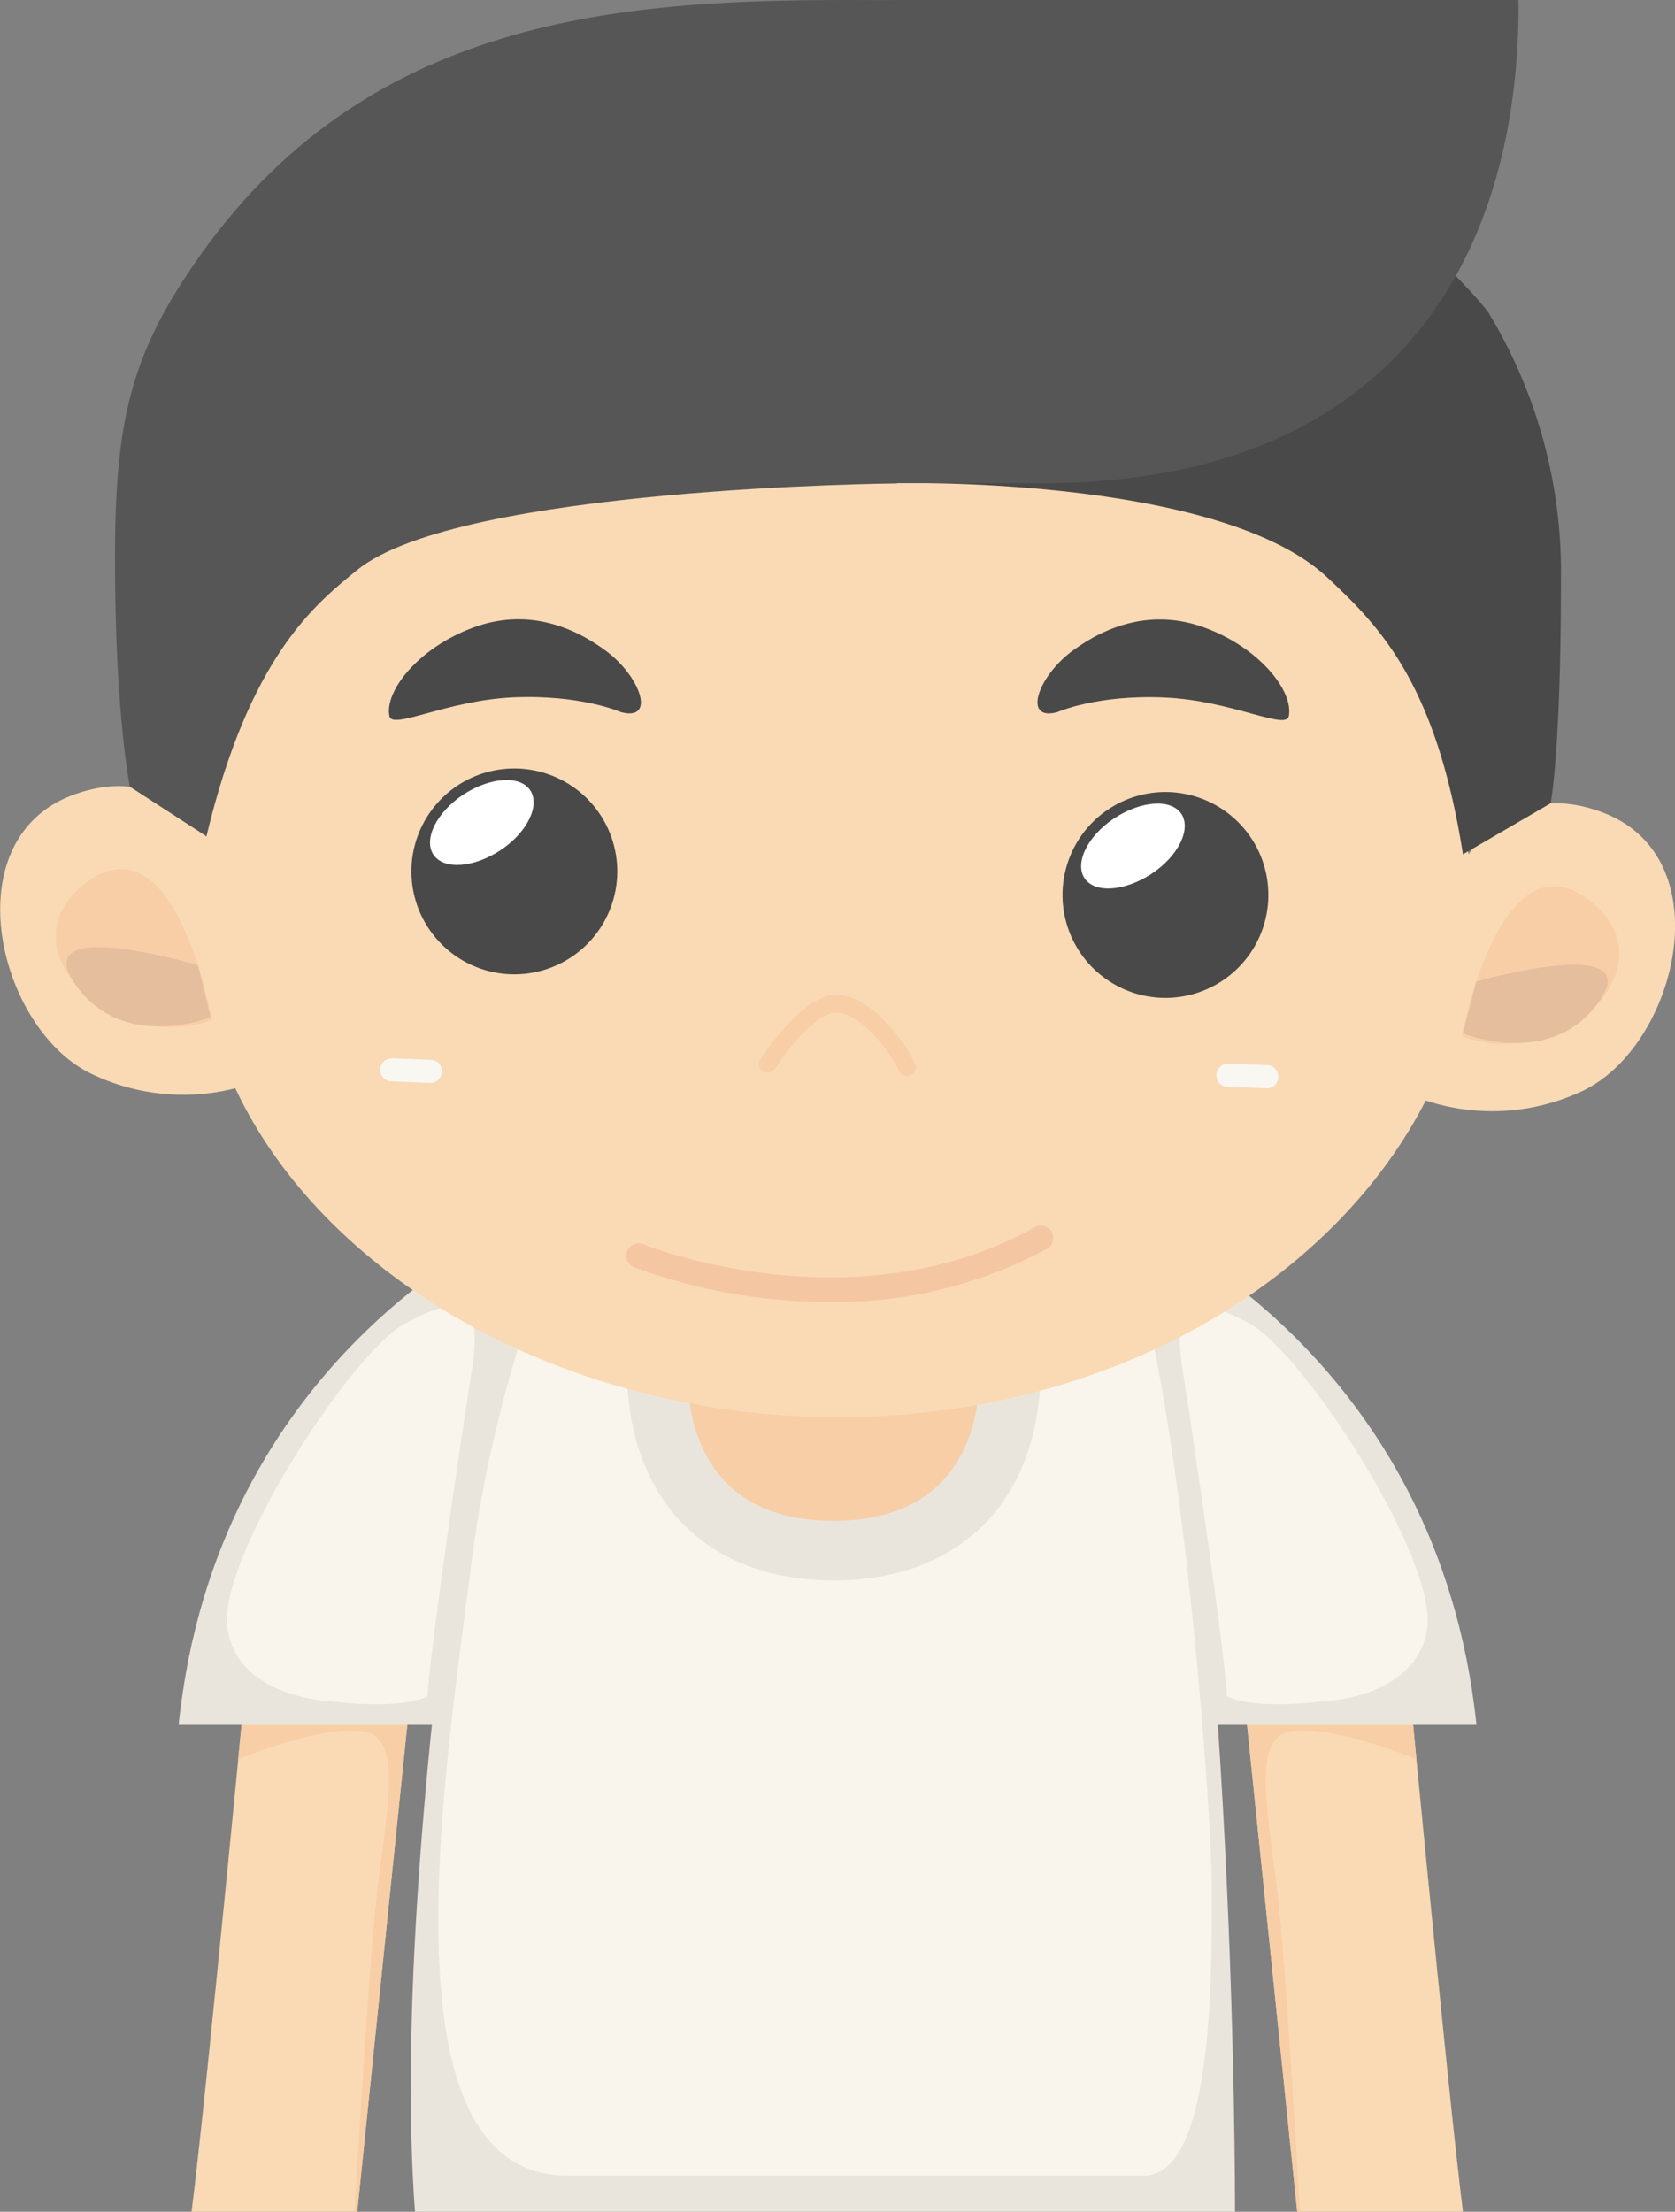 <svg xmlns="http://www.w3.org/2000/svg" viewBox="0 0 196.93 260"><rect x="0" y="0" width="196.93" height="260" fill="#808080" stroke="none"/><defs><style>.cls-1{fill:#f9dab4;}.cls-2{fill:#f7cea6;}.cls-3{fill:#eae5dc;}.cls-4{fill:#f9f5ed;}.cls-5{fill:#494949;}.cls-6{fill:#fff;}.cls-7{fill:#f9f7f2;}.cls-8{fill:#e5be9e;}.cls-9{fill:#f4c7a2;}.cls-10{fill:#565656;}</style></defs><title>资源 7</title><g id="图层_2" data-name="图层 2"><g id="Layer_1" data-name="Layer 1"><path class="cls-1" d="M172,260H152.51l-7.24-70.31h19.61S170.24,246.08,172,260Z"/><path class="cls-2" d="M166.53,206.8s-9.52-4-14.64-3.3-2.58,10.08-1.48,21.07c.76,7.66,1.84,25.4,2.43,35.43h-.33l-7.24-70.31h19.61S165.57,196.89,166.53,206.8Z"/><path class="cls-3" d="M134.71,144.45s34.36,15.05,38.88,58.32H131.07V144.45Z"/><path class="cls-4" d="M155.53,200s10.88-.29,12.24-8.43-14.5-32.58-20.9-36-9.2-3.18-7.8,5.65,5.17,34.8,5.17,38.18C147.81,201.08,155.53,200,155.53,200Z"/><path class="cls-1" d="M22.52,260H42l7.23-70.31H29.66S24.3,246.08,22.52,260Z"/><path class="cls-2" d="M28,206.8s9.51-4,14.63-3.3,2.58,10.08,1.49,21.07c-.76,7.66-1.85,25.4-2.43,35.43H42l7.23-70.31H29.66S29,196.89,28,206.8Z"/><path class="cls-3" d="M59.84,144.45S25.48,159.5,21,202.77H63.48V144.45Z"/><path class="cls-4" d="M39,200s-10.89-.29-12.24-8.43,14.5-32.58,20.89-36,9.21-3.18,7.8,5.65-5.16,34.8-5.16,38.18C46.73,201.08,39,200,39,200Z"/><path class="cls-3" d="M60.83,133.35S45.37,213.89,48.79,260H145.2s.22-84.35-12-127C78.74,133,60.83,133.35,60.83,133.35Z"/><path class="cls-4" d="M67.31,141.35a154.79,154.79,0,0,0-12,43.25c-3.14,24.87-10.57,71.14,11.43,71.15s59.75,0,67.74,0,8-22.56,8-33.42-4.61-73.31-13-81.74C97.13,122,67.31,141.35,67.31,141.35Z"/><path class="cls-3" d="M98,185.79c-10,0-15.68-4.18-18.65-7.68-7.21-8.48-5.54-20.26-5.32-21.58l1-5.88h46l1,5.88c.21,1.32,1.88,13.1-5.32,21.58C113.69,181.61,108,185.79,98,185.79Z"/><path class="cls-2" d="M81,157.66s-3.45,21.12,17,21.12,17-21.12,17-21.12Z"/><path class="cls-1" d="M142.09,55c-17.9-7.35-24.85-9-43.36-9.61h0a90.38,90.38,0,0,0-27.38,4C28.79,60.86,24,95.56,23.33,105.52c-2.18,33.39,33.19,60.81,74.6,61.08S173.1,140,173.31,106.49C173.31,106.49,172.12,69,142.09,55Z"/><path class="cls-5" d="M124.32,83.71S129,81.62,137,82c7.74.35,14.18,3.86,14.52,2.2.59-3-3.52-8.1-9.92-10.43-6-2.19-11.38-.31-15.5,2.73S120.19,84.84,124.32,83.71Z"/><path class="cls-5" d="M73,83.71s-4.7-2.09-12.7-1.73c-7.74.35-14.19,3.86-14.52,2.2-.59-3,3.52-8.1,9.92-10.43,6-2.19,11.38-.31,15.5,2.73S77.16,84.84,73,83.71Z"/><path class="cls-5" d="M147.1,98.51a12.1,12.1,0,1,1-16.78-3.38A12.1,12.1,0,0,1,147.1,98.51Z"/><path class="cls-6" d="M138.89,95.67c1.2,1.81-.38,5-3.52,7.06s-6.66,2.31-7.86.51.37-5,3.51-7.06S137.69,93.87,138.89,95.67Z"/><path class="cls-5" d="M70.55,95.74a12.1,12.1,0,1,1-16.78-3.38A12.11,12.11,0,0,1,70.55,95.74Z"/><path class="cls-6" d="M62.34,92.9c1.19,1.81-.38,5-3.52,7.06s-6.66,2.31-7.86.51.37-5,3.51-7.06S61.13,91.1,62.34,92.9Z"/><path class="cls-2" d="M91.12,125.63h0a30.35,30.35,0,0,1,2.22-3,19.55,19.55,0,0,1,2.07-2.1,7.74,7.74,0,0,1,2.13-1.37,2.09,2.09,0,0,1,.79-.14,4,4,0,0,1,1.92.6,12.3,12.3,0,0,1,3.13,2.75,17.89,17.89,0,0,1,2.34,3.52,1,1,0,0,0,1.37.47,1,1,0,0,0,.47-1.38,20.22,20.22,0,0,0-3.75-5.16,12.61,12.61,0,0,0-2.56-2,6.07,6.07,0,0,0-2.9-.86,4.2,4.2,0,0,0-1.55.28A10.06,10.06,0,0,0,94,119.08a25.2,25.2,0,0,0-3.25,3.55c-.83,1.08-1.34,1.88-1.35,1.9a1,1,0,1,0,1.72,1.1Z"/><path class="cls-7" d="M51.94,126a1.35,1.35,0,0,1-1.4,1.3L46,127.12a1.35,1.35,0,0,1-1.3-1.4h0a1.35,1.35,0,0,1,1.4-1.31l4.57.17a1.35,1.35,0,0,1,1.3,1.41Z"/><path class="cls-7" d="M150.29,126.63a1.35,1.35,0,0,1-1.4,1.3l-4.57-.17a1.35,1.35,0,0,1-1.3-1.41h0a1.36,1.36,0,0,1,1.4-1.31l4.57.17a1.36,1.36,0,0,1,1.3,1.42Z"/><path class="cls-1" d="M165.26,128.45a24.88,24.88,0,0,0,20.93-.27c11-5.37,16.39-27.42,2.16-32.7s-18.61,11.09-18.61,11.09Z"/><path class="cls-2" d="M171.88,121.75S176.4,97.59,187,105.94c6.49,5.12,2.64,12.28-3.38,15.22C179.8,123,174.89,123.16,171.88,121.75Z"/><path class="cls-8" d="M172,121.47l1.57-6.09s20.08-5.72,14.45,2.33S172,121.47,172,121.47Z"/><path class="cls-1" d="M31.42,126.65a24.88,24.88,0,0,1-20.92-.54c-10.91-5.52-16-27.63-1.75-32.72s18.47,11.32,18.47,11.32Z"/><path class="cls-2" d="M24.89,119.86s-4.21-24.21-14.88-16c-6.55,5-2.8,12.24,3.19,15.26C17,121,21.86,121.23,24.89,119.86Z"/><path class="cls-8" d="M24.76,119.58l-1.49-6.11s-20-6-14.48,2.15S24.76,119.58,24.76,119.58Z"/><path class="cls-9" d="M97.53,153.06A66.62,66.62,0,0,1,74.62,149a1.46,1.46,0,1,1,1.1-2.7h0c.25.1,24.59,9.83,45.87-2a1.46,1.46,0,1,1,1.41,2.55A52.29,52.29,0,0,1,97.53,153.06Z"/><path class="cls-10" d="M99.4,0C71.47,0,41.61,2.51,22,32.26,15,42.79,13.52,50.82,13.52,65.72c0,18.23,1.75,26.76,1.75,26.76l9,5.83C29.35,77.11,37.08,71,42,67c12-9.74,63.42-10.17,63.42-10.17L145.6,5.56C130.66.53,114.15,0,99.4,0Z"/><path class="cls-5" d="M172,100.43l10.31-6s1.21-5.95,1.21-26.37A58.75,58.75,0,0,0,175.15,37c-1.1-1.89-7.44-7.91-8.65-9.58L105.4,56.8s37.89-.88,50.64,11.07C162.13,73.57,168.82,80.21,172,100.43Z"/><path class="cls-10" d="M178.51,0H106.2c-40,0-72.47,25.12-72.47,56.1v.7h88.81c40.11,0,56-25.17,56-56.23Z"/></g></g></svg>